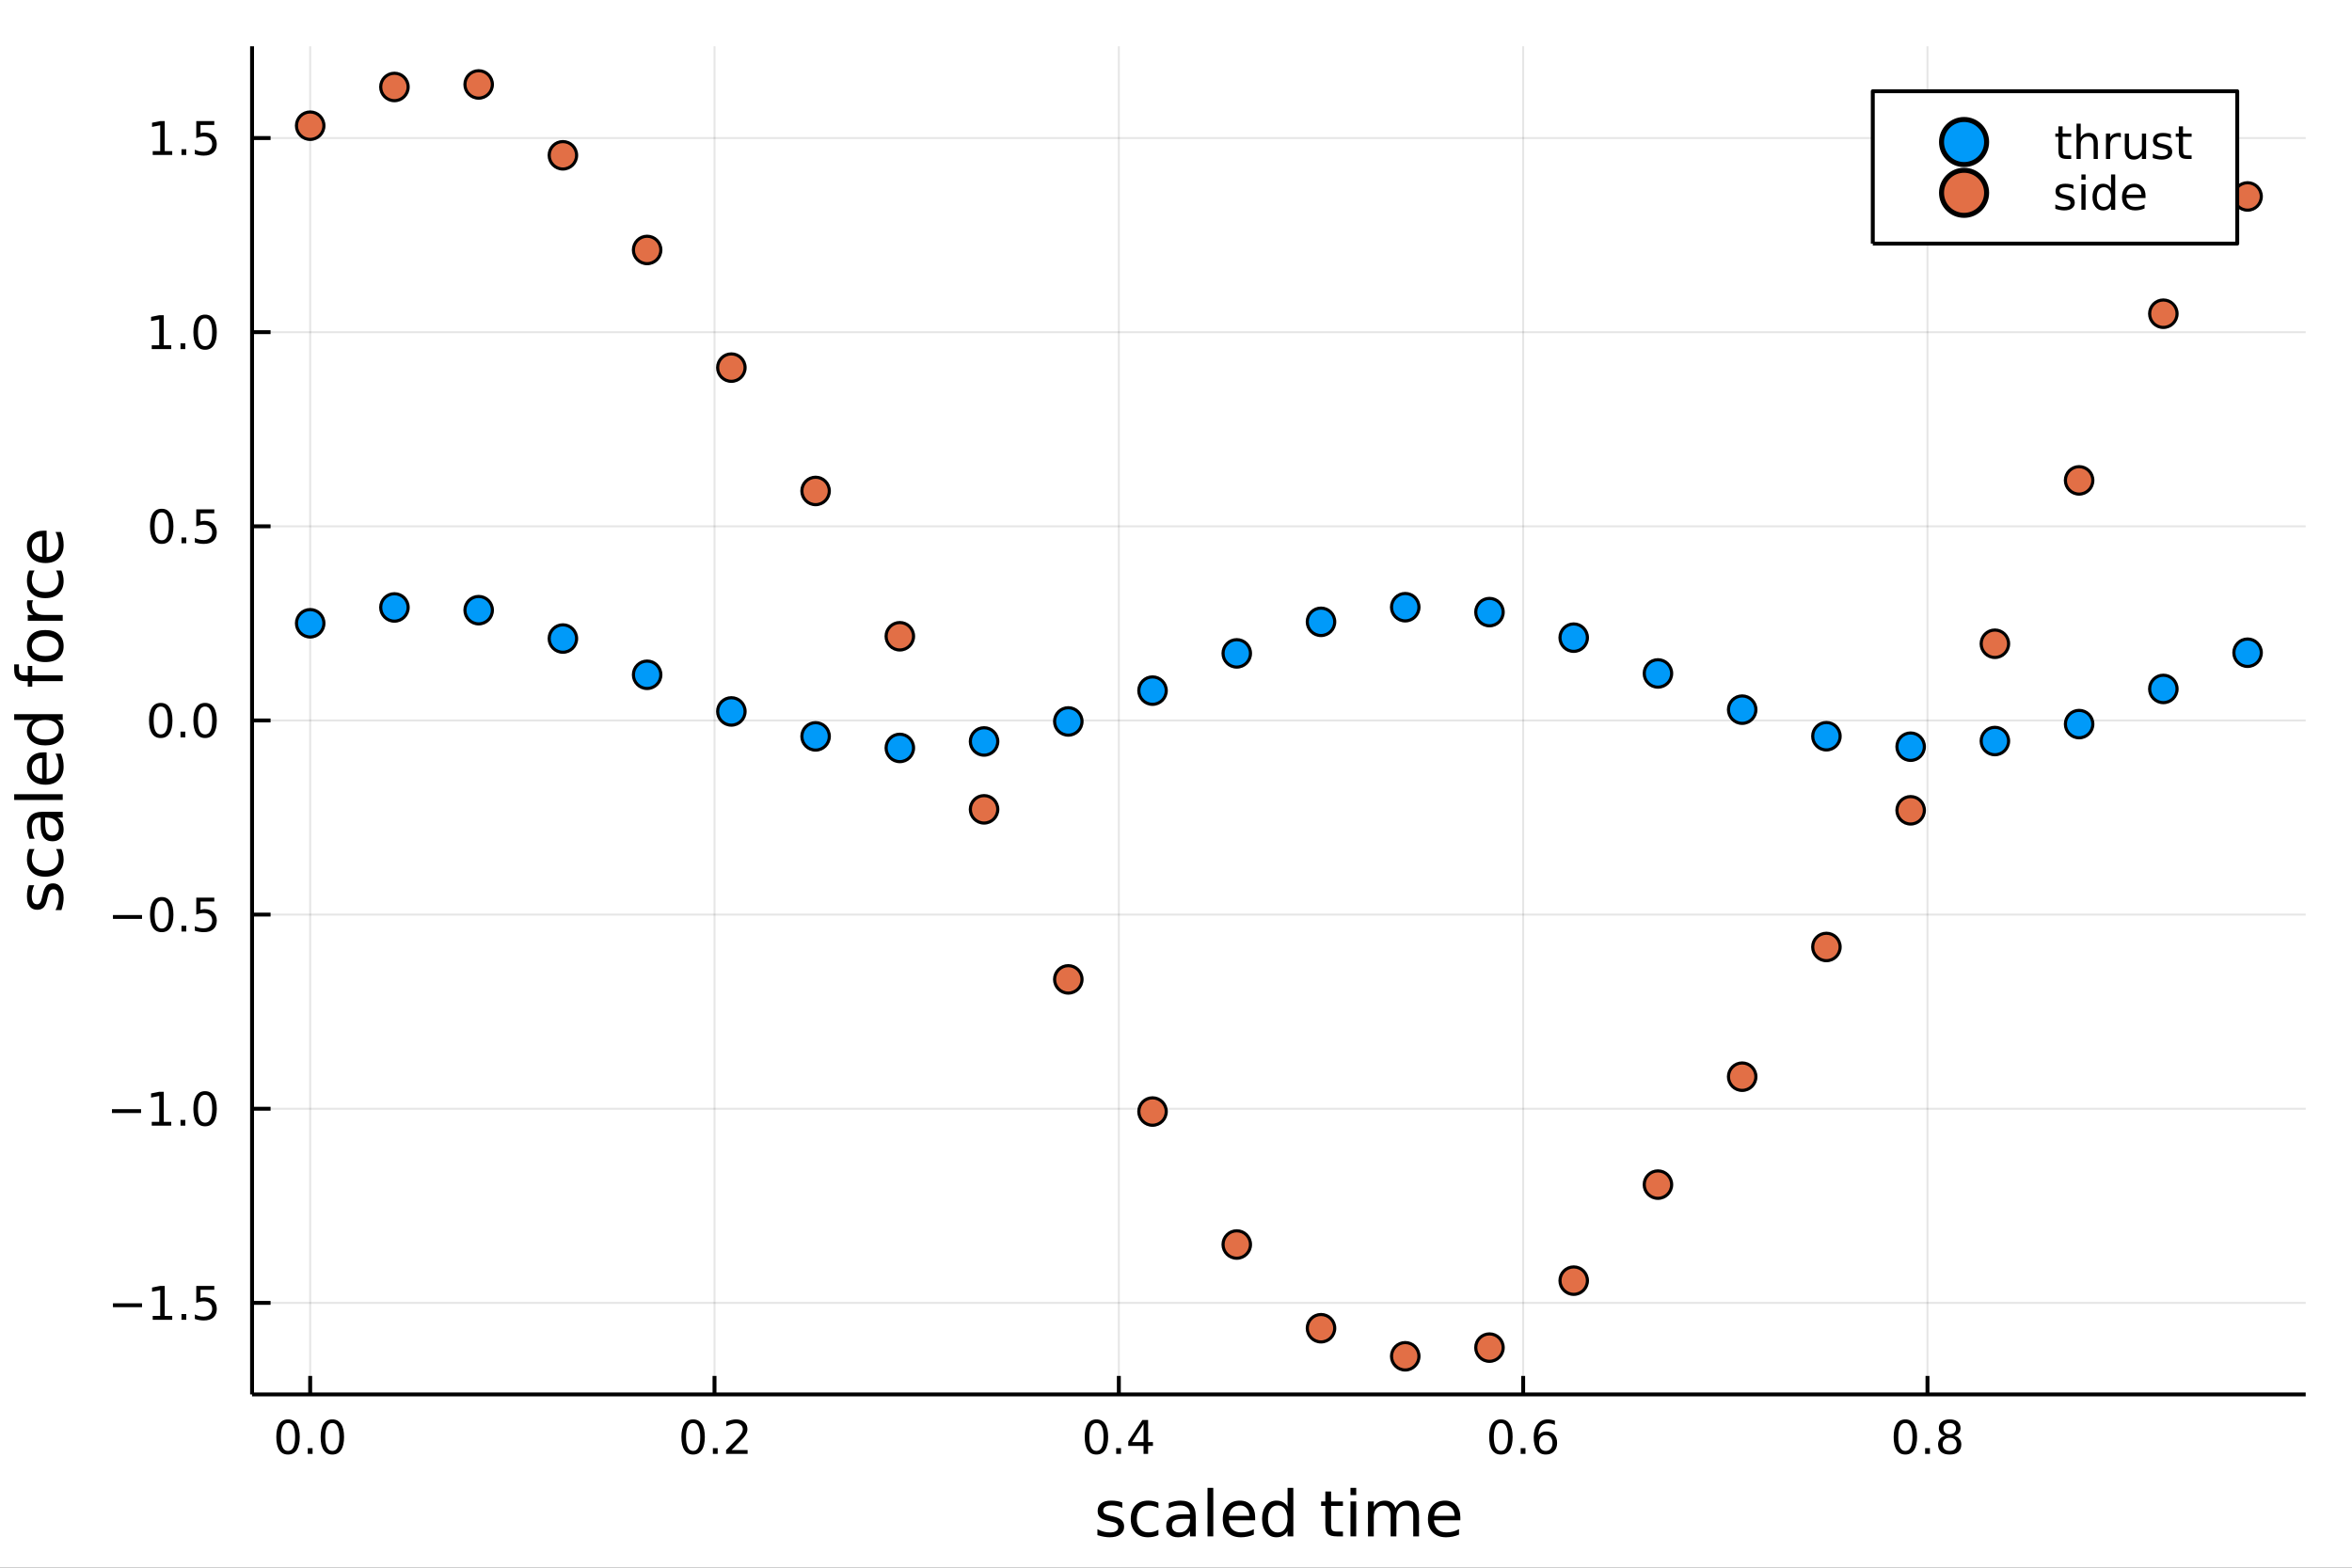 <?xml version="1.0" encoding="utf-8"?>
<svg xmlns="http://www.w3.org/2000/svg" xmlns:xlink="http://www.w3.org/1999/xlink" width="600" height="400" viewBox="0 0 2400 1600">
<rect x="0" y="0" width="2400" height="1600" fill="#333333" stroke="none"/>
<defs>
  <clipPath id="clip390">
    <rect x="0" y="0" width="2400" height="1600"/>
  </clipPath>
</defs>
<path clip-path="url(#clip390)" d="
M0 1600 L2400 1600 L2400 0 L0 0  Z
  " fill="#ffffff" fill-rule="evenodd" fill-opacity="1"/>
<defs>
  <clipPath id="clip391">
    <rect x="480" y="0" width="1681" height="1600"/>
  </clipPath>
</defs>
<path clip-path="url(#clip390)" d="
M257.204 1423.18 L2352.76 1423.18 L2352.76 47.244 L257.204 47.244  Z
  " fill="#ffffff" fill-rule="evenodd" fill-opacity="1"/>
<defs>
  <clipPath id="clip392">
    <rect x="257" y="47" width="2097" height="1377"/>
  </clipPath>
</defs>
<polyline clip-path="url(#clip392)" style="stroke:#000000; stroke-linecap:butt; stroke-linejoin:round; stroke-width:2; stroke-opacity:0.1; fill:none" points="
  316.512,1423.18 316.512,47.244 
  "/>
<polyline clip-path="url(#clip392)" style="stroke:#000000; stroke-linecap:butt; stroke-linejoin:round; stroke-width:2; stroke-opacity:0.1; fill:none" points="
  729.09,1423.18 729.09,47.244 
  "/>
<polyline clip-path="url(#clip392)" style="stroke:#000000; stroke-linecap:butt; stroke-linejoin:round; stroke-width:2; stroke-opacity:0.1; fill:none" points="
  1141.67,1423.18 1141.67,47.244 
  "/>
<polyline clip-path="url(#clip392)" style="stroke:#000000; stroke-linecap:butt; stroke-linejoin:round; stroke-width:2; stroke-opacity:0.1; fill:none" points="
  1554.25,1423.18 1554.25,47.244 
  "/>
<polyline clip-path="url(#clip392)" style="stroke:#000000; stroke-linecap:butt; stroke-linejoin:round; stroke-width:2; stroke-opacity:0.1; fill:none" points="
  1966.82,1423.18 1966.82,47.244 
  "/>
<polyline clip-path="url(#clip390)" style="stroke:#000000; stroke-linecap:butt; stroke-linejoin:round; stroke-width:4; stroke-opacity:1; fill:none" points="
  257.204,1423.18 2352.76,1423.18 
  "/>
<polyline clip-path="url(#clip390)" style="stroke:#000000; stroke-linecap:butt; stroke-linejoin:round; stroke-width:4; stroke-opacity:1; fill:none" points="
  316.512,1423.18 316.512,1404.28 
  "/>
<polyline clip-path="url(#clip390)" style="stroke:#000000; stroke-linecap:butt; stroke-linejoin:round; stroke-width:4; stroke-opacity:1; fill:none" points="
  729.09,1423.18 729.09,1404.28 
  "/>
<polyline clip-path="url(#clip390)" style="stroke:#000000; stroke-linecap:butt; stroke-linejoin:round; stroke-width:4; stroke-opacity:1; fill:none" points="
  1141.67,1423.18 1141.67,1404.28 
  "/>
<polyline clip-path="url(#clip390)" style="stroke:#000000; stroke-linecap:butt; stroke-linejoin:round; stroke-width:4; stroke-opacity:1; fill:none" points="
  1554.25,1423.18 1554.25,1404.28 
  "/>
<polyline clip-path="url(#clip390)" style="stroke:#000000; stroke-linecap:butt; stroke-linejoin:round; stroke-width:4; stroke-opacity:1; fill:none" points="
  1966.82,1423.18 1966.82,1404.28 
  "/>
<path clip-path="url(#clip390)" d="M293.896 1452.37 Q290.285 1452.37 288.457 1455.94 Q286.651 1459.48 286.651 1466.61 Q286.651 1473.71 288.457 1477.28 Q290.285 1480.82 293.896 1480.82 Q297.531 1480.82 299.336 1477.28 Q301.165 1473.71 301.165 1466.61 Q301.165 1459.48 299.336 1455.94 Q297.531 1452.37 293.896 1452.37 M293.896 1448.67 Q299.707 1448.67 302.762 1453.27 Q305.841 1457.86 305.841 1466.61 Q305.841 1475.33 302.762 1479.94 Q299.707 1484.52 293.896 1484.52 Q288.086 1484.52 285.008 1479.94 Q281.952 1475.33 281.952 1466.61 Q281.952 1457.86 285.008 1453.27 Q288.086 1448.67 293.896 1448.67 Z" fill="#000000" fill-rule="evenodd" fill-opacity="1" /><path clip-path="url(#clip390)" d="M314.058 1477.97 L318.943 1477.97 L318.943 1483.85 L314.058 1483.85 L314.058 1477.97 Z" fill="#000000" fill-rule="evenodd" fill-opacity="1" /><path clip-path="url(#clip390)" d="M339.128 1452.37 Q335.517 1452.37 333.688 1455.94 Q331.882 1459.48 331.882 1466.61 Q331.882 1473.71 333.688 1477.28 Q335.517 1480.82 339.128 1480.82 Q342.762 1480.82 344.568 1477.28 Q346.396 1473.71 346.396 1466.61 Q346.396 1459.48 344.568 1455.94 Q342.762 1452.37 339.128 1452.37 M339.128 1448.67 Q344.938 1448.67 347.993 1453.27 Q351.072 1457.86 351.072 1466.61 Q351.072 1475.33 347.993 1479.94 Q344.938 1484.52 339.128 1484.52 Q333.318 1484.52 330.239 1479.94 Q327.183 1475.33 327.183 1466.61 Q327.183 1457.86 330.239 1453.27 Q333.318 1448.67 339.128 1448.67 Z" fill="#000000" fill-rule="evenodd" fill-opacity="1" /><path clip-path="url(#clip390)" d="M707.273 1452.37 Q703.662 1452.37 701.833 1455.94 Q700.028 1459.48 700.028 1466.61 Q700.028 1473.71 701.833 1477.28 Q703.662 1480.82 707.273 1480.82 Q710.907 1480.82 712.713 1477.28 Q714.541 1473.71 714.541 1466.61 Q714.541 1459.48 712.713 1455.94 Q710.907 1452.37 707.273 1452.37 M707.273 1448.67 Q713.083 1448.67 716.139 1453.27 Q719.217 1457.86 719.217 1466.61 Q719.217 1475.33 716.139 1479.94 Q713.083 1484.52 707.273 1484.52 Q701.463 1484.52 698.384 1479.94 Q695.329 1475.33 695.329 1466.61 Q695.329 1457.86 698.384 1453.27 Q701.463 1448.67 707.273 1448.67 Z" fill="#000000" fill-rule="evenodd" fill-opacity="1" /><path clip-path="url(#clip390)" d="M727.435 1477.97 L732.319 1477.97 L732.319 1483.85 L727.435 1483.85 L727.435 1477.97 Z" fill="#000000" fill-rule="evenodd" fill-opacity="1" /><path clip-path="url(#clip390)" d="M746.532 1479.92 L762.851 1479.92 L762.851 1483.85 L740.907 1483.85 L740.907 1479.92 Q743.569 1477.16 748.152 1472.53 Q752.759 1467.88 753.939 1466.54 Q756.185 1464.01 757.064 1462.28 Q757.967 1460.52 757.967 1458.83 Q757.967 1456.07 756.023 1454.34 Q754.101 1452.6 751 1452.6 Q748.801 1452.6 746.347 1453.37 Q743.916 1454.13 741.139 1455.68 L741.139 1450.96 Q743.963 1449.82 746.416 1449.25 Q748.87 1448.67 750.907 1448.67 Q756.277 1448.67 759.472 1451.35 Q762.666 1454.04 762.666 1458.53 Q762.666 1460.66 761.856 1462.58 Q761.069 1464.48 758.963 1467.07 Q758.384 1467.74 755.282 1470.96 Q752.18 1474.15 746.532 1479.92 Z" fill="#000000" fill-rule="evenodd" fill-opacity="1" /><path clip-path="url(#clip390)" d="M1118.81 1452.37 Q1115.2 1452.37 1113.37 1455.94 Q1111.56 1459.48 1111.56 1466.61 Q1111.56 1473.71 1113.37 1477.28 Q1115.2 1480.82 1118.81 1480.82 Q1122.44 1480.82 1124.25 1477.28 Q1126.08 1473.71 1126.08 1466.61 Q1126.08 1459.48 1124.25 1455.94 Q1122.44 1452.37 1118.81 1452.37 M1118.81 1448.67 Q1124.62 1448.67 1127.67 1453.27 Q1130.75 1457.86 1130.75 1466.61 Q1130.75 1475.33 1127.67 1479.94 Q1124.62 1484.52 1118.81 1484.52 Q1113 1484.52 1109.92 1479.94 Q1106.86 1475.33 1106.86 1466.61 Q1106.86 1457.86 1109.92 1453.27 Q1113 1448.67 1118.81 1448.67 Z" fill="#000000" fill-rule="evenodd" fill-opacity="1" /><path clip-path="url(#clip390)" d="M1138.97 1477.97 L1143.86 1477.97 L1143.86 1483.85 L1138.97 1483.85 L1138.97 1477.97 Z" fill="#000000" fill-rule="evenodd" fill-opacity="1" /><path clip-path="url(#clip390)" d="M1166.89 1453.37 L1155.08 1471.81 L1166.89 1471.81 L1166.89 1453.37 M1165.66 1449.29 L1171.54 1449.29 L1171.54 1471.81 L1176.47 1471.81 L1176.47 1475.7 L1171.54 1475.7 L1171.54 1483.85 L1166.89 1483.85 L1166.89 1475.7 L1151.29 1475.7 L1151.29 1471.19 L1165.66 1449.29 Z" fill="#000000" fill-rule="evenodd" fill-opacity="1" /><path clip-path="url(#clip390)" d="M1531.55 1452.37 Q1527.94 1452.37 1526.11 1455.94 Q1524.3 1459.48 1524.3 1466.61 Q1524.3 1473.71 1526.11 1477.28 Q1527.94 1480.82 1531.55 1480.82 Q1535.18 1480.82 1536.99 1477.28 Q1538.82 1473.71 1538.82 1466.61 Q1538.82 1459.48 1536.99 1455.94 Q1535.18 1452.37 1531.55 1452.37 M1531.55 1448.67 Q1537.36 1448.67 1540.41 1453.27 Q1543.49 1457.86 1543.49 1466.61 Q1543.49 1475.33 1540.41 1479.94 Q1537.36 1484.52 1531.55 1484.52 Q1525.74 1484.52 1522.66 1479.94 Q1519.6 1475.33 1519.6 1466.61 Q1519.6 1457.86 1522.66 1453.27 Q1525.74 1448.67 1531.55 1448.67 Z" fill="#000000" fill-rule="evenodd" fill-opacity="1" /><path clip-path="url(#clip390)" d="M1551.71 1477.97 L1556.6 1477.97 L1556.6 1483.85 L1551.71 1483.85 L1551.71 1477.97 Z" fill="#000000" fill-rule="evenodd" fill-opacity="1" /><path clip-path="url(#clip390)" d="M1577.36 1464.71 Q1574.21 1464.71 1572.36 1466.86 Q1570.53 1469.01 1570.53 1472.76 Q1570.53 1476.49 1572.36 1478.67 Q1574.21 1480.82 1577.36 1480.82 Q1580.51 1480.82 1582.34 1478.67 Q1584.19 1476.49 1584.19 1472.76 Q1584.19 1469.01 1582.34 1466.86 Q1580.51 1464.71 1577.36 1464.71 M1586.64 1450.06 L1586.64 1454.31 Q1584.88 1453.48 1583.08 1453.04 Q1581.29 1452.6 1579.53 1452.6 Q1574.91 1452.6 1572.45 1455.73 Q1570.02 1458.85 1569.67 1465.17 Q1571.04 1463.16 1573.1 1462.09 Q1575.16 1461 1577.64 1461 Q1582.85 1461 1585.85 1464.18 Q1588.89 1467.32 1588.89 1472.76 Q1588.89 1478.09 1585.74 1481.31 Q1582.59 1484.52 1577.36 1484.52 Q1571.36 1484.52 1568.19 1479.94 Q1565.02 1475.33 1565.02 1466.61 Q1565.02 1458.41 1568.91 1453.55 Q1572.8 1448.67 1579.35 1448.67 Q1581.11 1448.67 1582.89 1449.01 Q1584.7 1449.36 1586.64 1450.06 Z" fill="#000000" fill-rule="evenodd" fill-opacity="1" /><path clip-path="url(#clip390)" d="M1944.25 1452.37 Q1940.64 1452.37 1938.81 1455.94 Q1937.01 1459.48 1937.01 1466.61 Q1937.01 1473.71 1938.81 1477.28 Q1940.64 1480.82 1944.25 1480.82 Q1947.89 1480.82 1949.69 1477.28 Q1951.52 1473.71 1951.52 1466.61 Q1951.52 1459.48 1949.69 1455.94 Q1947.89 1452.37 1944.25 1452.37 M1944.25 1448.67 Q1950.06 1448.67 1953.12 1453.27 Q1956.2 1457.86 1956.2 1466.61 Q1956.2 1475.33 1953.12 1479.94 Q1950.06 1484.52 1944.25 1484.52 Q1938.44 1484.52 1935.37 1479.94 Q1932.31 1475.33 1932.31 1466.61 Q1932.31 1457.86 1935.37 1453.27 Q1938.44 1448.67 1944.25 1448.67 Z" fill="#000000" fill-rule="evenodd" fill-opacity="1" /><path clip-path="url(#clip390)" d="M1964.42 1477.97 L1969.3 1477.97 L1969.3 1483.85 L1964.42 1483.85 L1964.42 1477.97 Z" fill="#000000" fill-rule="evenodd" fill-opacity="1" /><path clip-path="url(#clip390)" d="M1989.49 1467.44 Q1986.15 1467.44 1984.23 1469.22 Q1982.33 1471 1982.33 1474.13 Q1982.33 1477.25 1984.23 1479.04 Q1986.15 1480.82 1989.49 1480.82 Q1992.82 1480.82 1994.74 1479.04 Q1996.66 1477.23 1996.66 1474.13 Q1996.66 1471 1994.74 1469.22 Q1992.84 1467.44 1989.49 1467.44 M1984.81 1465.45 Q1981.8 1464.71 1980.11 1462.65 Q1978.44 1460.59 1978.44 1457.63 Q1978.44 1453.48 1981.38 1451.07 Q1984.35 1448.67 1989.49 1448.67 Q1994.65 1448.67 1997.59 1451.07 Q2000.53 1453.48 2000.53 1457.63 Q2000.53 1460.59 1998.84 1462.65 Q1997.17 1464.71 1994.18 1465.45 Q1997.56 1466.24 1999.44 1468.53 Q2001.34 1470.82 2001.34 1474.13 Q2001.34 1479.15 1998.26 1481.84 Q1995.2 1484.52 1989.49 1484.52 Q1983.77 1484.52 1980.69 1481.84 Q1977.63 1479.15 1977.63 1474.13 Q1977.63 1470.82 1979.53 1468.53 Q1981.43 1466.24 1984.81 1465.45 M1983.1 1458.06 Q1983.1 1460.75 1984.76 1462.25 Q1986.45 1463.76 1989.49 1463.76 Q1992.49 1463.76 1994.18 1462.25 Q1995.9 1460.75 1995.9 1458.06 Q1995.9 1455.38 1994.18 1453.88 Q1992.49 1452.37 1989.49 1452.37 Q1986.45 1452.37 1984.76 1453.88 Q1983.1 1455.38 1983.1 1458.06 Z" fill="#000000" fill-rule="evenodd" fill-opacity="1" /><path clip-path="url(#clip390)" d="M1145.15 1533.45 L1145.15 1538.98 Q1142.67 1537.71 1140 1537.07 Q1137.32 1536.44 1134.46 1536.44 Q1130.1 1536.44 1127.9 1537.77 Q1125.74 1539.11 1125.74 1541.79 Q1125.74 1543.82 1127.3 1545 Q1128.86 1546.15 1133.57 1547.2 L1135.57 1547.64 Q1141.81 1548.98 1144.42 1551.43 Q1147.06 1553.85 1147.06 1558.21 Q1147.06 1563.17 1143.12 1566.07 Q1139.2 1568.97 1132.33 1568.97 Q1129.46 1568.97 1126.34 1568.39 Q1123.25 1567.85 1119.82 1566.74 L1119.82 1560.69 Q1123.06 1562.38 1126.22 1563.24 Q1129.37 1564.07 1132.45 1564.07 Q1136.59 1564.07 1138.82 1562.66 Q1141.05 1561.23 1141.05 1558.65 Q1141.05 1556.27 1139.42 1554.99 Q1137.83 1553.72 1132.39 1552.54 L1130.35 1552.07 Q1124.91 1550.92 1122.49 1548.56 Q1120.07 1546.18 1120.07 1542.04 Q1120.07 1537.01 1123.64 1534.27 Q1127.2 1531.54 1133.76 1531.54 Q1137 1531.54 1139.87 1532.01 Q1142.73 1532.49 1145.15 1533.45 Z" fill="#000000" fill-rule="evenodd" fill-opacity="1" /><path clip-path="url(#clip390)" d="M1182.04 1533.76 L1182.04 1539.24 Q1179.56 1537.87 1177.05 1537.2 Q1174.56 1536.5 1172.02 1536.5 Q1166.32 1536.5 1163.17 1540.13 Q1160.02 1543.73 1160.02 1550.25 Q1160.02 1556.78 1163.17 1560.4 Q1166.32 1564 1172.02 1564 Q1174.56 1564 1177.05 1563.33 Q1179.56 1562.63 1182.04 1561.26 L1182.04 1566.68 Q1179.59 1567.82 1176.95 1568.39 Q1174.34 1568.97 1171.38 1568.97 Q1163.33 1568.97 1158.58 1563.91 Q1153.84 1558.85 1153.84 1550.25 Q1153.84 1541.53 1158.62 1536.53 Q1163.42 1531.54 1171.76 1531.54 Q1174.47 1531.54 1177.05 1532.11 Q1179.62 1532.65 1182.04 1533.76 Z" fill="#000000" fill-rule="evenodd" fill-opacity="1" /><path clip-path="url(#clip390)" d="M1208.43 1550.12 Q1201.33 1550.12 1198.59 1551.75 Q1195.86 1553.37 1195.86 1557.29 Q1195.86 1560.4 1197.89 1562.25 Q1199.96 1564.07 1203.49 1564.07 Q1208.36 1564.07 1211.29 1560.63 Q1214.25 1557.16 1214.25 1551.43 L1214.25 1550.12 L1208.43 1550.12 M1220.11 1547.71 L1220.11 1568.04 L1214.25 1568.04 L1214.25 1562.63 Q1212.25 1565.88 1209.26 1567.44 Q1206.26 1568.97 1201.94 1568.97 Q1196.46 1568.97 1193.21 1565.91 Q1190 1562.82 1190 1557.67 Q1190 1551.65 1194.01 1548.6 Q1198.05 1545.54 1206.04 1545.54 L1214.25 1545.54 L1214.25 1544.97 Q1214.25 1540.93 1211.58 1538.73 Q1208.94 1536.5 1204.13 1536.5 Q1201.08 1536.5 1198.18 1537.23 Q1195.28 1537.97 1192.61 1539.43 L1192.61 1534.02 Q1195.82 1532.78 1198.85 1532.17 Q1201.87 1531.54 1204.74 1531.54 Q1212.47 1531.54 1216.29 1535.55 Q1220.11 1539.56 1220.11 1547.71 Z" fill="#000000" fill-rule="evenodd" fill-opacity="1" /><path clip-path="url(#clip390)" d="M1232.17 1518.52 L1238.03 1518.52 L1238.03 1568.04 L1232.17 1568.04 L1232.17 1518.52 Z" fill="#000000" fill-rule="evenodd" fill-opacity="1" /><path clip-path="url(#clip390)" d="M1280.77 1548.76 L1280.77 1551.62 L1253.85 1551.62 Q1254.23 1557.67 1257.48 1560.85 Q1260.75 1564 1266.58 1564 Q1269.95 1564 1273.1 1563.17 Q1276.29 1562.35 1279.41 1560.69 L1279.41 1566.23 Q1276.25 1567.57 1272.94 1568.27 Q1269.63 1568.97 1266.23 1568.97 Q1257.7 1568.97 1252.7 1564 Q1247.74 1559.04 1247.74 1550.57 Q1247.74 1541.82 1252.45 1536.69 Q1257.19 1531.54 1265.21 1531.54 Q1272.4 1531.54 1276.57 1536.18 Q1280.77 1540.8 1280.77 1548.76 M1274.92 1547.04 Q1274.85 1542.23 1272.21 1539.37 Q1269.6 1536.5 1265.27 1536.5 Q1260.37 1536.5 1257.41 1539.27 Q1254.48 1542.04 1254.04 1547.07 L1274.92 1547.04 Z" fill="#000000" fill-rule="evenodd" fill-opacity="1" /><path clip-path="url(#clip390)" d="M1313.84 1537.81 L1313.84 1518.52 L1319.7 1518.52 L1319.7 1568.04 L1313.84 1568.04 L1313.84 1562.7 Q1312 1565.88 1309.17 1567.44 Q1306.36 1568.97 1302.42 1568.97 Q1295.96 1568.97 1291.88 1563.81 Q1287.84 1558.65 1287.84 1550.25 Q1287.84 1541.85 1291.88 1536.69 Q1295.96 1531.54 1302.42 1531.54 Q1306.36 1531.54 1309.17 1533.1 Q1312 1534.62 1313.84 1537.81 M1293.89 1550.25 Q1293.89 1556.71 1296.53 1560.4 Q1299.2 1564.07 1303.85 1564.07 Q1308.5 1564.07 1311.17 1560.4 Q1313.84 1556.71 1313.84 1550.25 Q1313.84 1543.79 1311.17 1540.13 Q1308.5 1536.44 1303.85 1536.44 Q1299.2 1536.44 1296.53 1540.13 Q1293.89 1543.79 1293.89 1550.25 Z" fill="#000000" fill-rule="evenodd" fill-opacity="1" /><path clip-path="url(#clip390)" d="M1358.28 1522.27 L1358.28 1532.4 L1370.34 1532.4 L1370.34 1536.95 L1358.28 1536.95 L1358.28 1556.3 Q1358.28 1560.66 1359.45 1561.9 Q1360.66 1563.14 1364.32 1563.14 L1370.34 1563.14 L1370.34 1568.04 L1364.32 1568.04 Q1357.54 1568.04 1354.97 1565.53 Q1352.39 1562.98 1352.39 1556.3 L1352.39 1536.95 L1348.09 1536.95 L1348.09 1532.4 L1352.39 1532.4 L1352.39 1522.27 L1358.28 1522.27 Z" fill="#000000" fill-rule="evenodd" fill-opacity="1" /><path clip-path="url(#clip390)" d="M1378.04 1532.4 L1383.9 1532.4 L1383.9 1568.04 L1378.04 1568.04 L1378.04 1532.4 M1378.04 1518.52 L1383.9 1518.52 L1383.9 1525.93 L1378.04 1525.93 L1378.04 1518.52 Z" fill="#000000" fill-rule="evenodd" fill-opacity="1" /><path clip-path="url(#clip390)" d="M1423.91 1539.24 Q1426.1 1535.29 1429.16 1533.41 Q1432.21 1531.54 1436.35 1531.54 Q1441.92 1531.54 1444.95 1535.45 Q1447.97 1539.33 1447.97 1546.53 L1447.97 1568.04 L1442.08 1568.04 L1442.08 1546.72 Q1442.08 1541.59 1440.27 1539.11 Q1438.45 1536.63 1434.73 1536.63 Q1430.18 1536.63 1427.54 1539.65 Q1424.89 1542.68 1424.89 1547.9 L1424.89 1568.04 L1419.01 1568.04 L1419.01 1546.72 Q1419.01 1541.56 1417.19 1539.11 Q1415.38 1536.63 1411.59 1536.63 Q1407.1 1536.63 1404.46 1539.68 Q1401.82 1542.71 1401.82 1547.9 L1401.82 1568.04 L1395.93 1568.04 L1395.93 1532.4 L1401.82 1532.4 L1401.82 1537.93 Q1403.82 1534.66 1406.62 1533.1 Q1409.43 1531.54 1413.28 1531.54 Q1417.16 1531.54 1419.87 1533.51 Q1422.6 1535.48 1423.91 1539.24 Z" fill="#000000" fill-rule="evenodd" fill-opacity="1" /><path clip-path="url(#clip390)" d="M1490.14 1548.76 L1490.14 1551.62 L1463.22 1551.62 Q1463.6 1557.67 1466.84 1560.85 Q1470.12 1564 1475.95 1564 Q1479.32 1564 1482.47 1563.17 Q1485.65 1562.35 1488.77 1560.69 L1488.77 1566.23 Q1485.62 1567.57 1482.31 1568.27 Q1479 1568.97 1475.6 1568.97 Q1467.07 1568.97 1462.07 1564 Q1457.1 1559.04 1457.1 1550.57 Q1457.1 1541.82 1461.82 1536.69 Q1466.56 1531.54 1474.58 1531.54 Q1481.77 1531.54 1485.94 1536.18 Q1490.14 1540.8 1490.14 1548.76 M1484.29 1547.04 Q1484.22 1542.23 1481.58 1539.37 Q1478.97 1536.5 1474.64 1536.5 Q1469.74 1536.5 1466.78 1539.27 Q1463.85 1542.04 1463.41 1547.07 L1484.29 1547.04 Z" fill="#000000" fill-rule="evenodd" fill-opacity="1" /><polyline clip-path="url(#clip392)" style="stroke:#000000; stroke-linecap:butt; stroke-linejoin:round; stroke-width:2; stroke-opacity:0.1; fill:none" points="
  257.204,1329.72 2352.76,1329.72 
  "/>
<polyline clip-path="url(#clip392)" style="stroke:#000000; stroke-linecap:butt; stroke-linejoin:round; stroke-width:2; stroke-opacity:0.1; fill:none" points="
  257.204,1131.58 2352.76,1131.58 
  "/>
<polyline clip-path="url(#clip392)" style="stroke:#000000; stroke-linecap:butt; stroke-linejoin:round; stroke-width:2; stroke-opacity:0.1; fill:none" points="
  257.204,933.441 2352.76,933.441 
  "/>
<polyline clip-path="url(#clip392)" style="stroke:#000000; stroke-linecap:butt; stroke-linejoin:round; stroke-width:2; stroke-opacity:0.1; fill:none" points="
  257.204,735.302 2352.76,735.302 
  "/>
<polyline clip-path="url(#clip392)" style="stroke:#000000; stroke-linecap:butt; stroke-linejoin:round; stroke-width:2; stroke-opacity:0.1; fill:none" points="
  257.204,537.162 2352.76,537.162 
  "/>
<polyline clip-path="url(#clip392)" style="stroke:#000000; stroke-linecap:butt; stroke-linejoin:round; stroke-width:2; stroke-opacity:0.1; fill:none" points="
  257.204,339.022 2352.76,339.022 
  "/>
<polyline clip-path="url(#clip392)" style="stroke:#000000; stroke-linecap:butt; stroke-linejoin:round; stroke-width:2; stroke-opacity:0.1; fill:none" points="
  257.204,140.883 2352.76,140.883 
  "/>
<polyline clip-path="url(#clip390)" style="stroke:#000000; stroke-linecap:butt; stroke-linejoin:round; stroke-width:4; stroke-opacity:1; fill:none" points="
  257.204,1423.18 257.204,47.244 
  "/>
<polyline clip-path="url(#clip390)" style="stroke:#000000; stroke-linecap:butt; stroke-linejoin:round; stroke-width:4; stroke-opacity:1; fill:none" points="
  257.204,1329.72 276.102,1329.72 
  "/>
<polyline clip-path="url(#clip390)" style="stroke:#000000; stroke-linecap:butt; stroke-linejoin:round; stroke-width:4; stroke-opacity:1; fill:none" points="
  257.204,1131.58 276.102,1131.58 
  "/>
<polyline clip-path="url(#clip390)" style="stroke:#000000; stroke-linecap:butt; stroke-linejoin:round; stroke-width:4; stroke-opacity:1; fill:none" points="
  257.204,933.441 276.102,933.441 
  "/>
<polyline clip-path="url(#clip390)" style="stroke:#000000; stroke-linecap:butt; stroke-linejoin:round; stroke-width:4; stroke-opacity:1; fill:none" points="
  257.204,735.302 276.102,735.302 
  "/>
<polyline clip-path="url(#clip390)" style="stroke:#000000; stroke-linecap:butt; stroke-linejoin:round; stroke-width:4; stroke-opacity:1; fill:none" points="
  257.204,537.162 276.102,537.162 
  "/>
<polyline clip-path="url(#clip390)" style="stroke:#000000; stroke-linecap:butt; stroke-linejoin:round; stroke-width:4; stroke-opacity:1; fill:none" points="
  257.204,339.022 276.102,339.022 
  "/>
<polyline clip-path="url(#clip390)" style="stroke:#000000; stroke-linecap:butt; stroke-linejoin:round; stroke-width:4; stroke-opacity:1; fill:none" points="
  257.204,140.883 276.102,140.883 
  "/>
<path clip-path="url(#clip390)" d="M115.256 1330.17 L144.931 1330.17 L144.931 1334.11 L115.256 1334.11 L115.256 1330.17 Z" fill="#000000" fill-rule="evenodd" fill-opacity="1" /><path clip-path="url(#clip390)" d="M155.834 1343.07 L163.473 1343.07 L163.473 1316.7 L155.163 1318.37 L155.163 1314.11 L163.427 1312.44 L168.102 1312.44 L168.102 1343.07 L175.741 1343.07 L175.741 1347 L155.834 1347 L155.834 1343.07 Z" fill="#000000" fill-rule="evenodd" fill-opacity="1" /><path clip-path="url(#clip390)" d="M185.186 1341.12 L190.07 1341.12 L190.07 1347 L185.186 1347 L185.186 1341.12 Z" fill="#000000" fill-rule="evenodd" fill-opacity="1" /><path clip-path="url(#clip390)" d="M200.301 1312.44 L218.658 1312.44 L218.658 1316.38 L204.584 1316.38 L204.584 1324.85 Q205.602 1324.5 206.621 1324.34 Q207.639 1324.15 208.658 1324.15 Q214.445 1324.15 217.824 1327.32 Q221.204 1330.5 221.204 1335.91 Q221.204 1341.49 217.732 1344.59 Q214.26 1347.67 207.94 1347.67 Q205.764 1347.67 203.496 1347.3 Q201.25 1346.93 198.843 1346.19 L198.843 1341.49 Q200.926 1342.63 203.149 1343.18 Q205.371 1343.74 207.848 1343.74 Q211.852 1343.74 214.19 1341.63 Q216.528 1339.52 216.528 1335.91 Q216.528 1332.3 214.19 1330.2 Q211.852 1328.09 207.848 1328.09 Q205.973 1328.09 204.098 1328.51 Q202.246 1328.92 200.301 1329.8 L200.301 1312.44 Z" fill="#000000" fill-rule="evenodd" fill-opacity="1" /><path clip-path="url(#clip390)" d="M114.26 1132.03 L143.936 1132.03 L143.936 1135.97 L114.26 1135.97 L114.26 1132.03 Z" fill="#000000" fill-rule="evenodd" fill-opacity="1" /><path clip-path="url(#clip390)" d="M154.839 1144.93 L162.477 1144.93 L162.477 1118.56 L154.167 1120.23 L154.167 1115.97 L162.431 1114.3 L167.107 1114.3 L167.107 1144.93 L174.746 1144.93 L174.746 1148.86 L154.839 1148.86 L154.839 1144.93 Z" fill="#000000" fill-rule="evenodd" fill-opacity="1" /><path clip-path="url(#clip390)" d="M184.19 1142.98 L189.075 1142.98 L189.075 1148.86 L184.19 1148.86 L184.19 1142.98 Z" fill="#000000" fill-rule="evenodd" fill-opacity="1" /><path clip-path="url(#clip390)" d="M209.26 1117.38 Q205.649 1117.38 203.82 1120.94 Q202.014 1124.49 202.014 1131.62 Q202.014 1138.72 203.82 1142.29 Q205.649 1145.83 209.26 1145.83 Q212.894 1145.83 214.699 1142.29 Q216.528 1138.72 216.528 1131.62 Q216.528 1124.49 214.699 1120.94 Q212.894 1117.38 209.26 1117.38 M209.26 1113.68 Q215.07 1113.68 218.125 1118.28 Q221.204 1122.87 221.204 1131.62 Q221.204 1140.34 218.125 1144.95 Q215.07 1149.53 209.26 1149.53 Q203.449 1149.53 200.371 1144.95 Q197.315 1140.34 197.315 1131.62 Q197.315 1122.87 200.371 1118.28 Q203.449 1113.68 209.26 1113.68 Z" fill="#000000" fill-rule="evenodd" fill-opacity="1" /><path clip-path="url(#clip390)" d="M115.256 933.893 L144.931 933.893 L144.931 937.828 L115.256 937.828 L115.256 933.893 Z" fill="#000000" fill-rule="evenodd" fill-opacity="1" /><path clip-path="url(#clip390)" d="M165.024 919.24 Q161.413 919.24 159.584 922.805 Q157.778 926.346 157.778 933.476 Q157.778 940.582 159.584 944.147 Q161.413 947.689 165.024 947.689 Q168.658 947.689 170.464 944.147 Q172.292 940.582 172.292 933.476 Q172.292 926.346 170.464 922.805 Q168.658 919.24 165.024 919.24 M165.024 915.536 Q170.834 915.536 173.889 920.143 Q176.968 924.726 176.968 933.476 Q176.968 942.203 173.889 946.809 Q170.834 951.393 165.024 951.393 Q159.214 951.393 156.135 946.809 Q153.079 942.203 153.079 933.476 Q153.079 924.726 156.135 920.143 Q159.214 915.536 165.024 915.536 Z" fill="#000000" fill-rule="evenodd" fill-opacity="1" /><path clip-path="url(#clip390)" d="M185.186 944.842 L190.07 944.842 L190.07 950.721 L185.186 950.721 L185.186 944.842 Z" fill="#000000" fill-rule="evenodd" fill-opacity="1" /><path clip-path="url(#clip390)" d="M200.301 916.161 L218.658 916.161 L218.658 920.096 L204.584 920.096 L204.584 928.569 Q205.602 928.221 206.621 928.059 Q207.639 927.874 208.658 927.874 Q214.445 927.874 217.824 931.045 Q221.204 934.217 221.204 939.633 Q221.204 945.212 217.732 948.314 Q214.26 951.393 207.94 951.393 Q205.764 951.393 203.496 951.022 Q201.25 950.652 198.843 949.911 L198.843 945.212 Q200.926 946.346 203.149 946.902 Q205.371 947.457 207.848 947.457 Q211.852 947.457 214.19 945.351 Q216.528 943.244 216.528 939.633 Q216.528 936.022 214.19 933.916 Q211.852 931.809 207.848 931.809 Q205.973 931.809 204.098 932.226 Q202.246 932.643 200.301 933.522 L200.301 916.161 Z" fill="#000000" fill-rule="evenodd" fill-opacity="1" /><path clip-path="url(#clip390)" d="M164.028 721.1 Q160.417 721.1 158.589 724.665 Q156.783 728.207 156.783 735.336 Q156.783 742.443 158.589 746.008 Q160.417 749.549 164.028 749.549 Q167.663 749.549 169.468 746.008 Q171.297 742.443 171.297 735.336 Q171.297 728.207 169.468 724.665 Q167.663 721.1 164.028 721.1 M164.028 717.397 Q169.839 717.397 172.894 722.003 Q175.973 726.586 175.973 735.336 Q175.973 744.063 172.894 748.67 Q169.839 753.253 164.028 753.253 Q158.218 753.253 155.14 748.67 Q152.084 744.063 152.084 735.336 Q152.084 726.586 155.14 722.003 Q158.218 717.397 164.028 717.397 Z" fill="#000000" fill-rule="evenodd" fill-opacity="1" /><path clip-path="url(#clip390)" d="M184.19 746.702 L189.075 746.702 L189.075 752.582 L184.19 752.582 L184.19 746.702 Z" fill="#000000" fill-rule="evenodd" fill-opacity="1" /><path clip-path="url(#clip390)" d="M209.26 721.1 Q205.649 721.1 203.82 724.665 Q202.014 728.207 202.014 735.336 Q202.014 742.443 203.82 746.008 Q205.649 749.549 209.26 749.549 Q212.894 749.549 214.699 746.008 Q216.528 742.443 216.528 735.336 Q216.528 728.207 214.699 724.665 Q212.894 721.1 209.26 721.1 M209.26 717.397 Q215.07 717.397 218.125 722.003 Q221.204 726.586 221.204 735.336 Q221.204 744.063 218.125 748.67 Q215.07 753.253 209.26 753.253 Q203.449 753.253 200.371 748.67 Q197.315 744.063 197.315 735.336 Q197.315 726.586 200.371 722.003 Q203.449 717.397 209.26 717.397 Z" fill="#000000" fill-rule="evenodd" fill-opacity="1" /><path clip-path="url(#clip390)" d="M165.024 522.961 Q161.413 522.961 159.584 526.525 Q157.778 530.067 157.778 537.197 Q157.778 544.303 159.584 547.868 Q161.413 551.409 165.024 551.409 Q168.658 551.409 170.464 547.868 Q172.292 544.303 172.292 537.197 Q172.292 530.067 170.464 526.525 Q168.658 522.961 165.024 522.961 M165.024 519.257 Q170.834 519.257 173.889 523.863 Q176.968 528.447 176.968 537.197 Q176.968 545.923 173.889 550.53 Q170.834 555.113 165.024 555.113 Q159.214 555.113 156.135 550.53 Q153.079 545.923 153.079 537.197 Q153.079 528.447 156.135 523.863 Q159.214 519.257 165.024 519.257 Z" fill="#000000" fill-rule="evenodd" fill-opacity="1" /><path clip-path="url(#clip390)" d="M185.186 548.562 L190.07 548.562 L190.07 554.442 L185.186 554.442 L185.186 548.562 Z" fill="#000000" fill-rule="evenodd" fill-opacity="1" /><path clip-path="url(#clip390)" d="M200.301 519.882 L218.658 519.882 L218.658 523.817 L204.584 523.817 L204.584 532.289 Q205.602 531.942 206.621 531.78 Q207.639 531.595 208.658 531.595 Q214.445 531.595 217.824 534.766 Q221.204 537.937 221.204 543.354 Q221.204 548.933 217.732 552.034 Q214.26 555.113 207.94 555.113 Q205.764 555.113 203.496 554.743 Q201.25 554.372 198.843 553.632 L198.843 548.933 Q200.926 550.067 203.149 550.622 Q205.371 551.178 207.848 551.178 Q211.852 551.178 214.19 549.072 Q216.528 546.965 216.528 543.354 Q216.528 539.743 214.19 537.636 Q211.852 535.53 207.848 535.53 Q205.973 535.53 204.098 535.947 Q202.246 536.363 200.301 537.243 L200.301 519.882 Z" fill="#000000" fill-rule="evenodd" fill-opacity="1" /><path clip-path="url(#clip390)" d="M154.839 352.367 L162.477 352.367 L162.477 326.001 L154.167 327.668 L154.167 323.409 L162.431 321.742 L167.107 321.742 L167.107 352.367 L174.746 352.367 L174.746 356.302 L154.839 356.302 L154.839 352.367 Z" fill="#000000" fill-rule="evenodd" fill-opacity="1" /><path clip-path="url(#clip390)" d="M184.19 350.423 L189.075 350.423 L189.075 356.302 L184.19 356.302 L184.19 350.423 Z" fill="#000000" fill-rule="evenodd" fill-opacity="1" /><path clip-path="url(#clip390)" d="M209.26 324.821 Q205.649 324.821 203.82 328.386 Q202.014 331.927 202.014 339.057 Q202.014 346.163 203.82 349.728 Q205.649 353.27 209.26 353.27 Q212.894 353.27 214.699 349.728 Q216.528 346.163 216.528 339.057 Q216.528 331.927 214.699 328.386 Q212.894 324.821 209.26 324.821 M209.26 321.117 Q215.07 321.117 218.125 325.724 Q221.204 330.307 221.204 339.057 Q221.204 347.784 218.125 352.39 Q215.07 356.973 209.26 356.973 Q203.449 356.973 200.371 352.39 Q197.315 347.784 197.315 339.057 Q197.315 330.307 200.371 325.724 Q203.449 321.117 209.26 321.117 Z" fill="#000000" fill-rule="evenodd" fill-opacity="1" /><path clip-path="url(#clip390)" d="M155.834 154.227 L163.473 154.227 L163.473 127.862 L155.163 129.528 L155.163 125.269 L163.427 123.603 L168.102 123.603 L168.102 154.227 L175.741 154.227 L175.741 158.163 L155.834 158.163 L155.834 154.227 Z" fill="#000000" fill-rule="evenodd" fill-opacity="1" /><path clip-path="url(#clip390)" d="M185.186 152.283 L190.07 152.283 L190.07 158.163 L185.186 158.163 L185.186 152.283 Z" fill="#000000" fill-rule="evenodd" fill-opacity="1" /><path clip-path="url(#clip390)" d="M200.301 123.603 L218.658 123.603 L218.658 127.538 L204.584 127.538 L204.584 136.01 Q205.602 135.663 206.621 135.501 Q207.639 135.315 208.658 135.315 Q214.445 135.315 217.824 138.487 Q221.204 141.658 221.204 147.075 Q221.204 152.653 217.732 155.755 Q214.26 158.834 207.94 158.834 Q205.764 158.834 203.496 158.463 Q201.25 158.093 198.843 157.352 L198.843 152.653 Q200.926 153.788 203.149 154.343 Q205.371 154.899 207.848 154.899 Q211.852 154.899 214.19 152.792 Q216.528 150.686 216.528 147.075 Q216.528 143.464 214.19 141.357 Q211.852 139.251 207.848 139.251 Q205.973 139.251 204.098 139.667 Q202.246 140.084 200.301 140.964 L200.301 123.603 Z" fill="#000000" fill-rule="evenodd" fill-opacity="1" /><path clip-path="url(#clip390)" d="M29.407 903.474 L34.945 903.474 Q33.672 905.956 33.035 908.63 Q32.398 911.303 32.398 914.168 Q32.398 918.528 33.735 920.725 Q35.072 922.889 37.746 922.889 Q39.783 922.889 40.96 921.329 Q42.106 919.77 43.157 915.059 L43.602 913.054 Q44.939 906.816 47.39 904.206 Q49.809 901.564 54.169 901.564 Q59.134 901.564 62.031 905.511 Q64.927 909.425 64.927 916.3 Q64.927 919.165 64.354 922.284 Q63.813 925.372 62.699 928.809 L56.652 928.809 Q58.339 925.563 59.198 922.411 Q60.026 919.26 60.026 916.173 Q60.026 912.035 58.625 909.807 Q57.193 907.579 54.615 907.579 Q52.228 907.579 50.955 909.203 Q49.681 910.794 48.504 916.237 L48.026 918.274 Q46.88 923.716 44.525 926.135 Q42.138 928.554 38 928.554 Q32.971 928.554 30.234 924.99 Q27.497 921.425 27.497 914.868 Q27.497 911.622 27.974 908.757 Q28.452 905.892 29.407 903.474 Z" fill="#000000" fill-rule="evenodd" fill-opacity="1" /><path clip-path="url(#clip390)" d="M29.725 866.584 L35.199 866.584 Q33.831 869.067 33.162 871.581 Q32.462 874.064 32.462 876.61 Q32.462 882.308 36.09 885.459 Q39.687 888.61 46.212 888.61 Q52.737 888.61 56.365 885.459 Q59.962 882.308 59.962 876.61 Q59.962 874.064 59.294 871.581 Q58.593 869.067 57.225 866.584 L62.636 866.584 Q63.781 869.035 64.354 871.677 Q64.927 874.287 64.927 877.247 Q64.927 885.299 59.866 890.042 Q54.806 894.784 46.212 894.784 Q37.491 894.784 32.494 890.01 Q27.497 885.204 27.497 876.865 Q27.497 874.159 28.07 871.581 Q28.611 869.003 29.725 866.584 Z" fill="#000000" fill-rule="evenodd" fill-opacity="1" /><path clip-path="url(#clip390)" d="M46.085 840.198 Q46.085 847.296 47.708 850.033 Q49.331 852.771 53.246 852.771 Q56.365 852.771 58.211 850.734 Q60.026 848.665 60.026 845.132 Q60.026 840.262 56.588 837.334 Q53.119 834.374 47.39 834.374 L46.085 834.374 L46.085 840.198 M43.666 828.517 L64.004 828.517 L64.004 834.374 L58.593 834.374 Q61.84 836.379 63.399 839.371 Q64.927 842.363 64.927 846.691 Q64.927 852.166 61.872 855.412 Q58.784 858.627 53.628 858.627 Q47.612 858.627 44.557 854.617 Q41.501 850.574 41.501 842.586 L41.501 834.374 L40.928 834.374 Q36.886 834.374 34.69 837.047 Q32.462 839.689 32.462 844.495 Q32.462 847.551 33.194 850.447 Q33.926 853.344 35.39 856.017 L29.98 856.017 Q28.738 852.802 28.133 849.779 Q27.497 846.755 27.497 843.89 Q27.497 836.156 31.507 832.337 Q35.518 828.517 43.666 828.517 Z" fill="#000000" fill-rule="evenodd" fill-opacity="1" /><path clip-path="url(#clip390)" d="M14.479 816.454 L14.479 810.598 L64.004 810.598 L64.004 816.454 L14.479 816.454 Z" fill="#000000" fill-rule="evenodd" fill-opacity="1" /><path clip-path="url(#clip390)" d="M44.716 767.852 L47.581 767.852 L47.581 794.779 Q53.628 794.397 56.811 791.151 Q59.962 787.872 59.962 782.048 Q59.962 778.674 59.134 775.523 Q58.307 772.34 56.652 769.221 L62.19 769.221 Q63.527 772.372 64.227 775.682 Q64.927 778.992 64.927 782.398 Q64.927 790.928 59.962 795.925 Q54.997 800.89 46.53 800.89 Q37.777 800.89 32.653 796.18 Q27.497 791.437 27.497 783.416 Q27.497 776.223 32.144 772.053 Q36.759 767.852 44.716 767.852 M42.997 773.709 Q38.191 773.772 35.327 776.414 Q32.462 779.024 32.462 783.353 Q32.462 788.254 35.231 791.214 Q38 794.142 43.029 794.588 L42.997 773.709 Z" fill="#000000" fill-rule="evenodd" fill-opacity="1" /><path clip-path="url(#clip390)" d="M33.767 734.782 L14.479 734.782 L14.479 728.926 L64.004 728.926 L64.004 734.782 L58.657 734.782 Q61.84 736.628 63.399 739.461 Q64.927 742.262 64.927 746.209 Q64.927 752.67 59.771 756.744 Q54.615 760.786 46.212 760.786 Q37.809 760.786 32.653 756.744 Q27.497 752.67 27.497 746.209 Q27.497 742.262 29.056 739.461 Q30.584 736.628 33.767 734.782 M46.212 754.739 Q52.673 754.739 56.365 752.097 Q60.026 749.423 60.026 744.776 Q60.026 740.129 56.365 737.456 Q52.673 734.782 46.212 734.782 Q39.751 734.782 36.09 737.456 Q32.398 740.129 32.398 744.776 Q32.398 749.423 36.09 752.097 Q39.751 754.739 46.212 754.739 Z" fill="#000000" fill-rule="evenodd" fill-opacity="1" /><path clip-path="url(#clip390)" d="M14.479 678.096 L19.349 678.096 L19.349 683.697 Q19.349 686.849 20.622 688.09 Q21.895 689.299 25.205 689.299 L28.356 689.299 L28.356 679.655 L32.908 679.655 L32.908 689.299 L64.004 689.299 L64.004 695.188 L32.908 695.188 L32.908 700.789 L28.356 700.789 L28.356 695.188 L25.874 695.188 Q19.922 695.188 17.216 692.419 Q14.479 689.649 14.479 683.634 L14.479 678.096 Z" fill="#000000" fill-rule="evenodd" fill-opacity="1" /><path clip-path="url(#clip390)" d="M32.462 659.38 Q32.462 664.091 36.154 666.828 Q39.815 669.566 46.212 669.566 Q52.609 669.566 56.302 666.86 Q59.962 664.123 59.962 659.38 Q59.962 654.702 56.27 651.964 Q52.578 649.227 46.212 649.227 Q39.878 649.227 36.186 651.964 Q32.462 654.702 32.462 659.38 M27.497 659.38 Q27.497 651.742 32.462 647.381 Q37.427 643.021 46.212 643.021 Q54.965 643.021 59.962 647.381 Q64.927 651.742 64.927 659.38 Q64.927 667.051 59.962 671.412 Q54.965 675.74 46.212 675.74 Q37.427 675.74 32.462 671.412 Q27.497 667.051 27.497 659.38 Z" fill="#000000" fill-rule="evenodd" fill-opacity="1" /><path clip-path="url(#clip390)" d="M33.831 612.656 Q33.258 613.643 33.003 614.821 Q32.717 615.966 32.717 617.367 Q32.717 622.332 35.963 625.006 Q39.178 627.647 45.225 627.647 L64.004 627.647 L64.004 633.536 L28.356 633.536 L28.356 627.647 L33.894 627.647 Q30.648 625.801 29.088 622.841 Q27.497 619.881 27.497 615.648 Q27.497 615.043 27.592 614.311 Q27.656 613.579 27.815 612.688 L33.831 612.656 Z" fill="#000000" fill-rule="evenodd" fill-opacity="1" /><path clip-path="url(#clip390)" d="M29.725 582.292 L35.199 582.292 Q33.831 584.774 33.162 587.289 Q32.462 589.771 32.462 592.318 Q32.462 598.015 36.09 601.166 Q39.687 604.317 46.212 604.317 Q52.737 604.317 56.365 601.166 Q59.962 598.015 59.962 592.318 Q59.962 589.771 59.294 587.289 Q58.593 584.774 57.225 582.292 L62.636 582.292 Q63.781 584.743 64.354 587.384 Q64.927 589.994 64.927 592.954 Q64.927 601.007 59.866 605.749 Q54.806 610.492 46.212 610.492 Q37.491 610.492 32.494 605.718 Q27.497 600.911 27.497 592.572 Q27.497 589.867 28.07 587.289 Q28.611 584.711 29.725 582.292 Z" fill="#000000" fill-rule="evenodd" fill-opacity="1" /><path clip-path="url(#clip390)" d="M44.716 541.615 L47.581 541.615 L47.581 568.542 Q53.628 568.16 56.811 564.913 Q59.962 561.635 59.962 555.81 Q59.962 552.437 59.134 549.286 Q58.307 546.103 56.652 542.984 L62.19 542.984 Q63.527 546.135 64.227 549.445 Q64.927 552.755 64.927 556.161 Q64.927 564.691 59.962 569.688 Q54.997 574.653 46.53 574.653 Q37.777 574.653 32.653 569.942 Q27.497 565.2 27.497 557.179 Q27.497 549.986 32.144 545.816 Q36.759 541.615 44.716 541.615 M42.997 547.471 Q38.191 547.535 35.327 550.177 Q32.462 552.787 32.462 557.115 Q32.462 562.017 35.231 564.977 Q38 567.905 43.029 568.351 L42.997 547.471 Z" fill="#000000" fill-rule="evenodd" fill-opacity="1" /><circle clip-path="url(#clip392)" cx="316.512" cy="636.126" r="14" fill="#009af9" fill-rule="evenodd" fill-opacity="1" stroke="#000000" stroke-opacity="1" stroke-width="3.2"/>
<circle clip-path="url(#clip392)" cx="402.466" cy="619.968" r="14" fill="#009af9" fill-rule="evenodd" fill-opacity="1" stroke="#000000" stroke-opacity="1" stroke-width="3.2"/>
<circle clip-path="url(#clip392)" cx="488.42" cy="622.74" r="14" fill="#009af9" fill-rule="evenodd" fill-opacity="1" stroke="#000000" stroke-opacity="1" stroke-width="3.2"/>
<circle clip-path="url(#clip392)" cx="574.373" cy="651.696" r="14" fill="#009af9" fill-rule="evenodd" fill-opacity="1" stroke="#000000" stroke-opacity="1" stroke-width="3.2"/>
<circle clip-path="url(#clip392)" cx="660.327" cy="688.688" r="14" fill="#009af9" fill-rule="evenodd" fill-opacity="1" stroke="#000000" stroke-opacity="1" stroke-width="3.2"/>
<circle clip-path="url(#clip392)" cx="746.281" cy="726.085" r="14" fill="#009af9" fill-rule="evenodd" fill-opacity="1" stroke="#000000" stroke-opacity="1" stroke-width="3.2"/>
<circle clip-path="url(#clip392)" cx="832.234" cy="751.555" r="14" fill="#009af9" fill-rule="evenodd" fill-opacity="1" stroke="#000000" stroke-opacity="1" stroke-width="3.2"/>
<circle clip-path="url(#clip392)" cx="918.188" cy="763.339" r="14" fill="#009af9" fill-rule="evenodd" fill-opacity="1" stroke="#000000" stroke-opacity="1" stroke-width="3.2"/>
<circle clip-path="url(#clip392)" cx="1004.14" cy="756.732" r="14" fill="#009af9" fill-rule="evenodd" fill-opacity="1" stroke="#000000" stroke-opacity="1" stroke-width="3.2"/>
<circle clip-path="url(#clip392)" cx="1090.1" cy="736.31" r="14" fill="#009af9" fill-rule="evenodd" fill-opacity="1" stroke="#000000" stroke-opacity="1" stroke-width="3.2"/>
<circle clip-path="url(#clip392)" cx="1176.05" cy="704.855" r="14" fill="#009af9" fill-rule="evenodd" fill-opacity="1" stroke="#000000" stroke-opacity="1" stroke-width="3.2"/>
<circle clip-path="url(#clip392)" cx="1262" cy="666.842" r="14" fill="#009af9" fill-rule="evenodd" fill-opacity="1" stroke="#000000" stroke-opacity="1" stroke-width="3.2"/>
<circle clip-path="url(#clip392)" cx="1347.96" cy="634.634" r="14" fill="#009af9" fill-rule="evenodd" fill-opacity="1" stroke="#000000" stroke-opacity="1" stroke-width="3.2"/>
<circle clip-path="url(#clip392)" cx="1433.91" cy="619.707" r="14" fill="#009af9" fill-rule="evenodd" fill-opacity="1" stroke="#000000" stroke-opacity="1" stroke-width="3.2"/>
<circle clip-path="url(#clip392)" cx="1519.86" cy="624.72" r="14" fill="#009af9" fill-rule="evenodd" fill-opacity="1" stroke="#000000" stroke-opacity="1" stroke-width="3.2"/>
<circle clip-path="url(#clip392)" cx="1605.82" cy="650.794" r="14" fill="#009af9" fill-rule="evenodd" fill-opacity="1" stroke="#000000" stroke-opacity="1" stroke-width="3.2"/>
<circle clip-path="url(#clip392)" cx="1691.77" cy="687.321" r="14" fill="#009af9" fill-rule="evenodd" fill-opacity="1" stroke="#000000" stroke-opacity="1" stroke-width="3.2"/>
<circle clip-path="url(#clip392)" cx="1777.73" cy="724.277" r="14" fill="#009af9" fill-rule="evenodd" fill-opacity="1" stroke="#000000" stroke-opacity="1" stroke-width="3.2"/>
<circle clip-path="url(#clip392)" cx="1863.68" cy="751.396" r="14" fill="#009af9" fill-rule="evenodd" fill-opacity="1" stroke="#000000" stroke-opacity="1" stroke-width="3.2"/>
<circle clip-path="url(#clip392)" cx="1949.63" cy="762.075" r="14" fill="#009af9" fill-rule="evenodd" fill-opacity="1" stroke="#000000" stroke-opacity="1" stroke-width="3.2"/>
<circle clip-path="url(#clip392)" cx="2035.59" cy="756.302" r="14" fill="#009af9" fill-rule="evenodd" fill-opacity="1" stroke="#000000" stroke-opacity="1" stroke-width="3.2"/>
<circle clip-path="url(#clip392)" cx="2121.54" cy="739.019" r="14" fill="#009af9" fill-rule="evenodd" fill-opacity="1" stroke="#000000" stroke-opacity="1" stroke-width="3.2"/>
<circle clip-path="url(#clip392)" cx="2207.49" cy="703.125" r="14" fill="#009af9" fill-rule="evenodd" fill-opacity="1" stroke="#000000" stroke-opacity="1" stroke-width="3.2"/>
<circle clip-path="url(#clip392)" cx="2293.45" cy="666.173" r="14" fill="#009af9" fill-rule="evenodd" fill-opacity="1" stroke="#000000" stroke-opacity="1" stroke-width="3.2"/>
<circle clip-path="url(#clip392)" cx="316.512" cy="128.284" r="14" fill="#e26f46" fill-rule="evenodd" fill-opacity="1" stroke="#000000" stroke-opacity="1" stroke-width="3.2"/>
<circle clip-path="url(#clip392)" cx="402.466" cy="88.76" r="14" fill="#e26f46" fill-rule="evenodd" fill-opacity="1" stroke="#000000" stroke-opacity="1" stroke-width="3.2"/>
<circle clip-path="url(#clip392)" cx="488.42" cy="86.186" r="14" fill="#e26f46" fill-rule="evenodd" fill-opacity="1" stroke="#000000" stroke-opacity="1" stroke-width="3.2"/>
<circle clip-path="url(#clip392)" cx="574.373" cy="158.5" r="14" fill="#e26f46" fill-rule="evenodd" fill-opacity="1" stroke="#000000" stroke-opacity="1" stroke-width="3.2"/>
<circle clip-path="url(#clip392)" cx="660.327" cy="255.106" r="14" fill="#e26f46" fill-rule="evenodd" fill-opacity="1" stroke="#000000" stroke-opacity="1" stroke-width="3.2"/>
<circle clip-path="url(#clip392)" cx="746.281" cy="375.191" r="14" fill="#e26f46" fill-rule="evenodd" fill-opacity="1" stroke="#000000" stroke-opacity="1" stroke-width="3.2"/>
<circle clip-path="url(#clip392)" cx="832.234" cy="501.069" r="14" fill="#e26f46" fill-rule="evenodd" fill-opacity="1" stroke="#000000" stroke-opacity="1" stroke-width="3.2"/>
<circle clip-path="url(#clip392)" cx="918.188" cy="649.374" r="14" fill="#e26f46" fill-rule="evenodd" fill-opacity="1" stroke="#000000" stroke-opacity="1" stroke-width="3.2"/>
<circle clip-path="url(#clip392)" cx="1004.14" cy="826.008" r="14" fill="#e26f46" fill-rule="evenodd" fill-opacity="1" stroke="#000000" stroke-opacity="1" stroke-width="3.2"/>
<circle clip-path="url(#clip392)" cx="1090.1" cy="999.565" r="14" fill="#e26f46" fill-rule="evenodd" fill-opacity="1" stroke="#000000" stroke-opacity="1" stroke-width="3.2"/>
<circle clip-path="url(#clip392)" cx="1176.05" cy="1134.45" r="14" fill="#e26f46" fill-rule="evenodd" fill-opacity="1" stroke="#000000" stroke-opacity="1" stroke-width="3.2"/>
<circle clip-path="url(#clip392)" cx="1262" cy="1270.17" r="14" fill="#e26f46" fill-rule="evenodd" fill-opacity="1" stroke="#000000" stroke-opacity="1" stroke-width="3.2"/>
<circle clip-path="url(#clip392)" cx="1347.96" cy="1355.59" r="14" fill="#e26f46" fill-rule="evenodd" fill-opacity="1" stroke="#000000" stroke-opacity="1" stroke-width="3.2"/>
<circle clip-path="url(#clip392)" cx="1433.91" cy="1384.24" r="14" fill="#e26f46" fill-rule="evenodd" fill-opacity="1" stroke="#000000" stroke-opacity="1" stroke-width="3.2"/>
<circle clip-path="url(#clip392)" cx="1519.86" cy="1375.39" r="14" fill="#e26f46" fill-rule="evenodd" fill-opacity="1" stroke="#000000" stroke-opacity="1" stroke-width="3.2"/>
<circle clip-path="url(#clip392)" cx="1605.82" cy="1307.03" r="14" fill="#e26f46" fill-rule="evenodd" fill-opacity="1" stroke="#000000" stroke-opacity="1" stroke-width="3.2"/>
<circle clip-path="url(#clip392)" cx="1691.77" cy="1209.03" r="14" fill="#e26f46" fill-rule="evenodd" fill-opacity="1" stroke="#000000" stroke-opacity="1" stroke-width="3.2"/>
<circle clip-path="url(#clip392)" cx="1777.73" cy="1098.88" r="14" fill="#e26f46" fill-rule="evenodd" fill-opacity="1" stroke="#000000" stroke-opacity="1" stroke-width="3.2"/>
<circle clip-path="url(#clip392)" cx="1863.68" cy="966.492" r="14" fill="#e26f46" fill-rule="evenodd" fill-opacity="1" stroke="#000000" stroke-opacity="1" stroke-width="3.2"/>
<circle clip-path="url(#clip392)" cx="1949.63" cy="826.999" r="14" fill="#e26f46" fill-rule="evenodd" fill-opacity="1" stroke="#000000" stroke-opacity="1" stroke-width="3.2"/>
<circle clip-path="url(#clip392)" cx="2035.59" cy="657.014" r="14" fill="#e26f46" fill-rule="evenodd" fill-opacity="1" stroke="#000000" stroke-opacity="1" stroke-width="3.2"/>
<circle clip-path="url(#clip392)" cx="2121.54" cy="490.278" r="14" fill="#e26f46" fill-rule="evenodd" fill-opacity="1" stroke="#000000" stroke-opacity="1" stroke-width="3.2"/>
<circle clip-path="url(#clip392)" cx="2207.49" cy="320.179" r="14" fill="#e26f46" fill-rule="evenodd" fill-opacity="1" stroke="#000000" stroke-opacity="1" stroke-width="3.2"/>
<circle clip-path="url(#clip392)" cx="2293.45" cy="200.493" r="14" fill="#e26f46" fill-rule="evenodd" fill-opacity="1" stroke="#000000" stroke-opacity="1" stroke-width="3.2"/>
<path clip-path="url(#clip390)" d="
M1911.01 248.629 L2282.9 248.629 L2282.9 93.109 L1911.01 93.109  Z
  " fill="#ffffff" fill-rule="evenodd" fill-opacity="1"/>
<polyline clip-path="url(#clip390)" style="stroke:#000000; stroke-linecap:butt; stroke-linejoin:round; stroke-width:4; stroke-opacity:1; fill:none" points="
  1911.01,248.629 2282.9,248.629 2282.9,93.109 1911.01,93.109 1911.01,248.629 
  "/>
<circle clip-path="url(#clip390)" cx="2004.15" cy="144.949" r="23" fill="#009af9" fill-rule="evenodd" fill-opacity="1" stroke="#000000" stroke-opacity="1" stroke-width="5.12"/>
<path clip-path="url(#clip390)" d="M2104.69 128.942 L2104.69 136.303 L2113.47 136.303 L2113.47 139.613 L2104.69 139.613 L2104.69 153.687 Q2104.69 156.858 2105.55 157.761 Q2106.43 158.664 2109.09 158.664 L2113.47 158.664 L2113.47 162.229 L2109.09 162.229 Q2104.16 162.229 2102.29 160.4 Q2100.41 158.548 2100.41 153.687 L2100.41 139.613 L2097.29 139.613 L2097.29 136.303 L2100.41 136.303 L2100.41 128.942 L2104.69 128.942 Z" fill="#000000" fill-rule="evenodd" fill-opacity="1" /><path clip-path="url(#clip390)" d="M2140.62 146.581 L2140.62 162.229 L2136.36 162.229 L2136.36 146.719 Q2136.36 143.039 2134.92 141.21 Q2133.49 139.382 2130.62 139.382 Q2127.17 139.382 2125.18 141.581 Q2123.19 143.78 2123.19 147.576 L2123.19 162.229 L2118.91 162.229 L2118.91 126.21 L2123.19 126.21 L2123.19 140.331 Q2124.72 137.993 2126.78 136.835 Q2128.86 135.678 2131.57 135.678 Q2136.04 135.678 2138.33 138.456 Q2140.62 141.21 2140.62 146.581 Z" fill="#000000" fill-rule="evenodd" fill-opacity="1" /><path clip-path="url(#clip390)" d="M2164.14 140.284 Q2163.42 139.868 2162.56 139.682 Q2161.73 139.474 2160.71 139.474 Q2157.1 139.474 2155.16 141.835 Q2153.23 144.173 2153.23 148.571 L2153.23 162.229 L2148.95 162.229 L2148.95 136.303 L2153.23 136.303 L2153.23 140.331 Q2154.58 137.969 2156.73 136.835 Q2158.88 135.678 2161.96 135.678 Q2162.4 135.678 2162.93 135.747 Q2163.47 135.794 2164.11 135.909 L2164.14 140.284 Z" fill="#000000" fill-rule="evenodd" fill-opacity="1" /><path clip-path="url(#clip390)" d="M2168.17 151.997 L2168.17 136.303 L2172.42 136.303 L2172.42 151.835 Q2172.42 155.516 2173.86 157.368 Q2175.3 159.196 2178.17 159.196 Q2181.61 159.196 2183.61 156.997 Q2185.62 154.798 2185.62 151.002 L2185.62 136.303 L2189.88 136.303 L2189.88 162.229 L2185.62 162.229 L2185.62 158.247 Q2184.07 160.608 2182.01 161.766 Q2179.97 162.9 2177.26 162.9 Q2172.8 162.9 2170.48 160.122 Q2168.17 157.344 2168.17 151.997 M2178.88 135.678 L2178.88 135.678 Z" fill="#000000" fill-rule="evenodd" fill-opacity="1" /><path clip-path="url(#clip390)" d="M2215.18 137.067 L2215.18 141.094 Q2213.37 140.169 2211.43 139.706 Q2209.48 139.243 2207.4 139.243 Q2204.23 139.243 2202.63 140.215 Q2201.06 141.187 2201.06 143.131 Q2201.06 144.613 2202.19 145.469 Q2203.33 146.303 2206.75 147.067 L2208.21 147.391 Q2212.75 148.363 2214.65 150.145 Q2216.57 151.905 2216.57 155.076 Q2216.57 158.687 2213.7 160.793 Q2210.85 162.9 2205.85 162.9 Q2203.77 162.9 2201.5 162.483 Q2199.25 162.09 2196.75 161.28 L2196.75 156.881 Q2199.11 158.108 2201.41 158.733 Q2203.7 159.335 2205.94 159.335 Q2208.95 159.335 2210.57 158.317 Q2212.19 157.275 2212.19 155.4 Q2212.19 153.664 2211.01 152.738 Q2209.86 151.812 2205.9 150.956 L2204.42 150.608 Q2200.46 149.775 2198.7 148.062 Q2196.94 146.326 2196.94 143.317 Q2196.94 139.659 2199.53 137.669 Q2202.12 135.678 2206.89 135.678 Q2209.25 135.678 2211.34 136.025 Q2213.42 136.372 2215.18 137.067 Z" fill="#000000" fill-rule="evenodd" fill-opacity="1" /><path clip-path="url(#clip390)" d="M2227.56 128.942 L2227.56 136.303 L2236.34 136.303 L2236.34 139.613 L2227.56 139.613 L2227.56 153.687 Q2227.56 156.858 2228.42 157.761 Q2229.3 158.664 2231.96 158.664 L2236.34 158.664 L2236.34 162.229 L2231.96 162.229 Q2227.03 162.229 2225.16 160.4 Q2223.28 158.548 2223.28 153.687 L2223.28 139.613 L2220.16 139.613 L2220.16 136.303 L2223.28 136.303 L2223.28 128.942 L2227.56 128.942 Z" fill="#000000" fill-rule="evenodd" fill-opacity="1" /><circle clip-path="url(#clip390)" cx="2004.15" cy="196.789" r="23" fill="#e26f46" fill-rule="evenodd" fill-opacity="1" stroke="#000000" stroke-opacity="1" stroke-width="5.12"/>
<path clip-path="url(#clip390)" d="M2115.71 188.907 L2115.71 192.934 Q2113.91 192.009 2111.96 191.546 Q2110.02 191.083 2107.93 191.083 Q2104.76 191.083 2103.17 192.055 Q2101.59 193.027 2101.59 194.971 Q2101.59 196.453 2102.73 197.309 Q2103.86 198.143 2107.29 198.907 L2108.74 199.231 Q2113.28 200.203 2115.18 201.985 Q2117.1 203.745 2117.1 206.916 Q2117.1 210.527 2114.23 212.633 Q2111.38 214.74 2106.38 214.74 Q2104.3 214.74 2102.03 214.323 Q2099.79 213.93 2097.29 213.12 L2097.29 208.721 Q2099.65 209.948 2101.94 210.573 Q2104.23 211.175 2106.48 211.175 Q2109.49 211.175 2111.11 210.157 Q2112.73 209.115 2112.73 207.24 Q2112.73 205.504 2111.55 204.578 Q2110.39 203.652 2106.43 202.796 L2104.95 202.448 Q2100.99 201.615 2099.23 199.902 Q2097.47 198.166 2097.47 195.157 Q2097.47 191.499 2100.06 189.509 Q2102.66 187.518 2107.43 187.518 Q2109.79 187.518 2111.87 187.865 Q2113.95 188.212 2115.71 188.907 Z" fill="#000000" fill-rule="evenodd" fill-opacity="1" /><path clip-path="url(#clip390)" d="M2123.88 188.143 L2128.14 188.143 L2128.14 214.069 L2123.88 214.069 L2123.88 188.143 M2123.88 178.05 L2128.14 178.05 L2128.14 183.444 L2123.88 183.444 L2123.88 178.05 Z" fill="#000000" fill-rule="evenodd" fill-opacity="1" /><path clip-path="url(#clip390)" d="M2154.11 192.078 L2154.11 178.05 L2158.37 178.05 L2158.37 214.069 L2154.11 214.069 L2154.11 210.18 Q2152.77 212.495 2150.71 213.629 Q2148.67 214.74 2145.8 214.74 Q2141.11 214.74 2138.14 210.99 Q2135.2 207.24 2135.2 201.129 Q2135.2 195.018 2138.14 191.268 Q2141.11 187.518 2145.8 187.518 Q2148.67 187.518 2150.71 188.652 Q2152.77 189.763 2154.11 192.078 M2139.6 201.129 Q2139.6 205.828 2141.52 208.513 Q2143.47 211.175 2146.85 211.175 Q2150.23 211.175 2152.17 208.513 Q2154.11 205.828 2154.11 201.129 Q2154.11 196.43 2152.17 193.768 Q2150.23 191.083 2146.85 191.083 Q2143.47 191.083 2141.52 193.768 Q2139.6 196.43 2139.6 201.129 Z" fill="#000000" fill-rule="evenodd" fill-opacity="1" /><path clip-path="url(#clip390)" d="M2189.32 200.041 L2189.32 202.124 L2169.74 202.124 Q2170.02 206.522 2172.38 208.837 Q2174.76 211.129 2179 211.129 Q2181.45 211.129 2183.74 210.527 Q2186.06 209.925 2188.33 208.721 L2188.33 212.749 Q2186.04 213.721 2183.63 214.231 Q2181.22 214.74 2178.74 214.74 Q2172.54 214.74 2168.91 211.129 Q2165.3 207.518 2165.3 201.36 Q2165.3 194.995 2168.72 191.268 Q2172.17 187.518 2178 187.518 Q2183.23 187.518 2186.27 190.897 Q2189.32 194.254 2189.32 200.041 M2185.06 198.791 Q2185.02 195.296 2183.1 193.212 Q2181.2 191.129 2178.05 191.129 Q2174.48 191.129 2172.33 193.143 Q2170.2 195.157 2169.88 198.814 L2185.06 198.791 Z" fill="#000000" fill-rule="evenodd" fill-opacity="1" /></svg>
